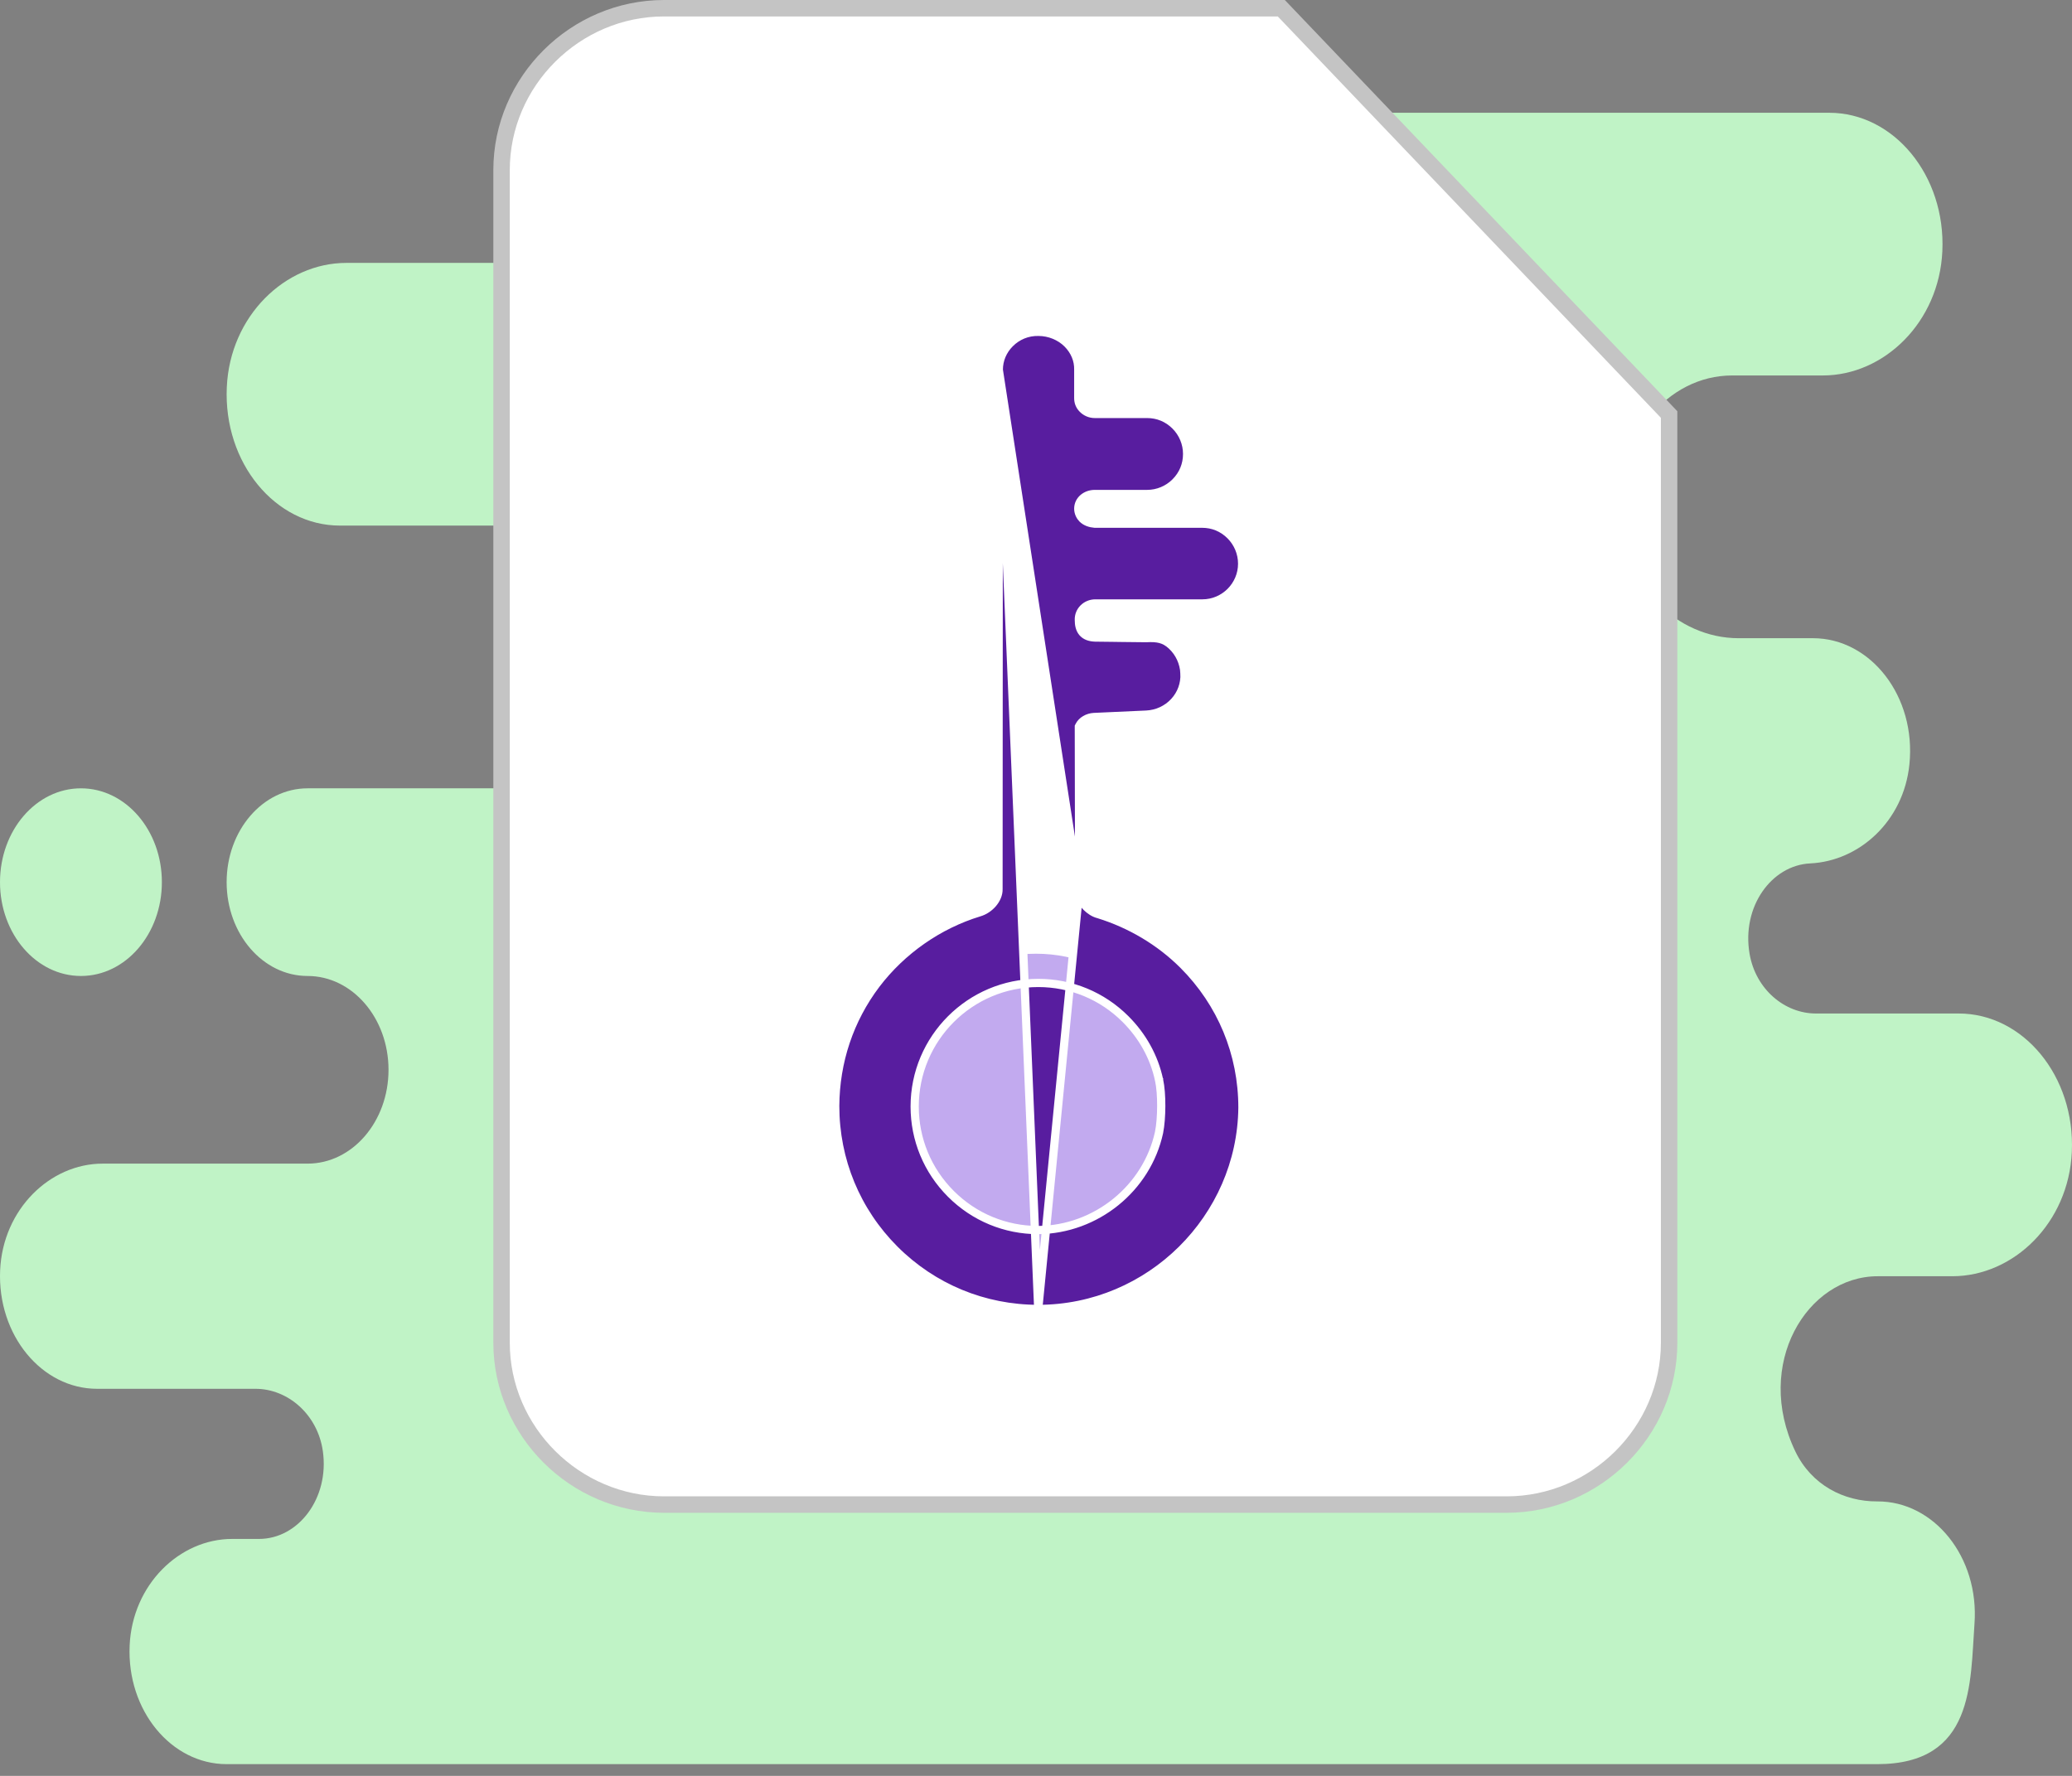<svg xmlns="http://www.w3.org/2000/svg" width="63" height="54" fill="none" viewBox="0 0 63 54"><rect x="0" y="0" width="63" height="54" fill="#808080" stroke="none"/><path fill="#C0F3C6" d="M54.588 44.134C55.08 45.159 56.068 45.66 57.08 45.654C58.803 45.645 60.184 47.347 60.035 49.377C59.904 51.175 60.035 53.643 57.08 53.643H53.196H47.25H25.594H17.719H6.891C5.208 53.643 3.853 52.01 3.942 50.035C4.025 48.183 5.459 46.795 7.058 46.795H7.875C9.071 46.795 10.017 45.559 9.817 44.13C9.66 43.008 8.75 42.23 7.77 42.23H2.953C1.27 42.23 -0.084 40.597 0.004 38.623C0.088 36.771 1.521 35.383 3.121 35.383H9.352C10.711 35.383 11.813 34.106 11.813 32.53C11.813 30.954 10.711 29.677 9.352 29.677C7.992 29.677 6.891 28.4 6.891 26.824C6.891 25.248 7.992 23.971 9.352 23.971H17.719V15.982H10.336C8.372 15.982 6.791 14.076 6.896 11.773C6.993 9.613 8.666 7.994 10.531 7.994H17.719V3.429H41.344H47.25H55.617C57.581 3.429 59.162 5.334 59.058 7.637C58.96 9.798 57.288 11.417 55.422 11.417H52.664C50.7 11.417 49.119 13.323 49.224 15.626C49.321 17.787 50.994 19.406 52.859 19.406H55.125C56.874 19.406 58.269 21.17 58.056 23.247C57.88 24.969 56.535 26.183 55.04 26.254C53.862 26.311 52.952 27.57 53.196 29C53.381 30.082 54.262 30.818 55.213 30.818H59.555C61.519 30.818 63.099 32.724 62.995 35.027C62.898 37.187 61.225 38.807 59.36 38.807H57.094C54.936 38.807 53.32 41.489 54.588 44.134ZM2.461 29.677C3.821 29.677 4.922 28.4 4.922 26.824C4.922 25.248 3.821 23.971 2.461 23.971C1.102 23.971 0 25.248 0 26.824C0 28.4 1.102 29.677 2.461 29.677ZM2.461 29.677C3.821 29.677 4.922 28.4 4.922 26.824C4.922 25.248 3.821 23.971 2.461 23.971C1.102 23.971 0 25.248 0 26.824C0 28.4 1.102 29.677 2.461 29.677Z"/><path fill="#fff" stroke="#C4C4C4" stroke-width=".5" d="M20.19 0.25H38.959L50.75 12.604V40.828C50.75 43.526 48.514 45.75 45.811 45.75H20.19C17.487 45.75 15.25 43.526 15.25 40.828V5.172C15.25 2.474 17.487 0.25 20.19 0.25Z"/><circle cx="31.5" cy="33.5" r="4.5" fill="#C2AAEF"/><path fill="#581D9F" stroke="#fff" stroke-width=".25" d="M30.369 11.245L30.369 11.245C30.369 10.94 30.489 10.658 30.708 10.439C30.935 10.212 31.242 10.083 31.574 10.091L31.577 10.091C31.903 10.091 32.229 10.222 32.455 10.448C32.674 10.668 32.793 10.948 32.785 11.242L32.785 11.245L32.785 11.245L32.785 12.104C32.785 12.223 32.822 12.336 32.92 12.434C33.013 12.528 33.143 12.587 33.286 12.587L34.878 12.587C35.203 12.587 35.502 12.708 35.738 12.944C35.965 13.171 36.095 13.48 36.095 13.804C36.095 14.129 35.974 14.428 35.738 14.664C35.511 14.891 35.202 15.021 34.878 15.021L33.286 15.021C33.019 15.021 32.785 15.204 32.785 15.468L32.785 15.468C32.785 15.596 32.847 15.707 32.911 15.771C33.012 15.872 33.153 15.913 33.285 15.924L33.295 15.924V15.924L36.551 15.924C36.876 15.924 37.175 16.045 37.411 16.281C37.638 16.508 37.768 16.817 37.768 17.141C37.768 17.805 37.224 18.349 36.56 18.349H33.303C33.024 18.349 32.792 18.571 32.803 18.852C32.803 18.996 32.829 19.133 32.917 19.235C33.009 19.34 33.143 19.381 33.3 19.386L33.303 19.386V19.386C33.389 19.386 33.633 19.39 33.908 19.393C33.946 19.394 33.985 19.394 34.024 19.395C34.344 19.399 34.68 19.404 34.842 19.404L34.849 19.404L34.849 19.404C35.023 19.395 35.16 19.4 35.281 19.432C35.399 19.463 35.509 19.522 35.625 19.63C35.86 19.849 35.998 20.149 36.015 20.475L36.139 20.469L36.015 20.475C36.031 20.799 35.918 21.106 35.699 21.341C35.48 21.576 35.18 21.714 34.854 21.73C34.854 21.73 34.854 21.73 34.854 21.73L33.262 21.802L33.26 21.802L33.26 21.802C33.075 21.813 32.894 21.912 32.816 22.068L32.803 22.094L32.803 22.124L32.812 27.089L30.369 11.245ZM30.369 11.245L30.36 27.033C30.365 27.194 30.291 27.349 30.187 27.472C30.081 27.596 29.934 27.698 29.77 27.745C28.534 28.122 27.42 28.903 26.64 29.929C25.825 31.007 25.404 32.286 25.395 33.629C25.395 35.278 26.035 36.829 27.201 37.995C28.368 39.161 29.919 39.801 31.568 39.801M30.369 11.245L31.568 39.801M35.242 32.841C35.289 33.051 35.309 33.346 35.308 33.634C35.307 33.924 35.285 34.219 35.242 34.431L35.242 34.433C34.871 36.137 33.327 37.385 31.569 37.403L31.568 37.403C30.569 37.403 29.624 37.014 28.912 36.302C28.2 35.59 27.811 34.645 27.811 33.646C27.811 31.573 29.495 29.889 31.568 29.889C32.567 29.889 33.512 30.278 34.224 30.99C34.732 31.498 35.093 32.136 35.242 32.841ZM35.242 32.841C35.242 32.841 35.242 32.841 35.241 32.84L35.12 32.868L35.242 32.842C35.242 32.842 35.242 32.842 35.242 32.841ZM31.568 39.801C34.97 39.801 37.741 37.03 37.777 33.681C37.777 32.033 37.137 30.5 35.98 29.342C35.262 28.625 34.369 28.099 33.405 27.8C33.261 27.765 33.135 27.678 33.036 27.58C32.904 27.447 32.812 27.274 32.812 27.089L31.568 39.801Z"/></svg>